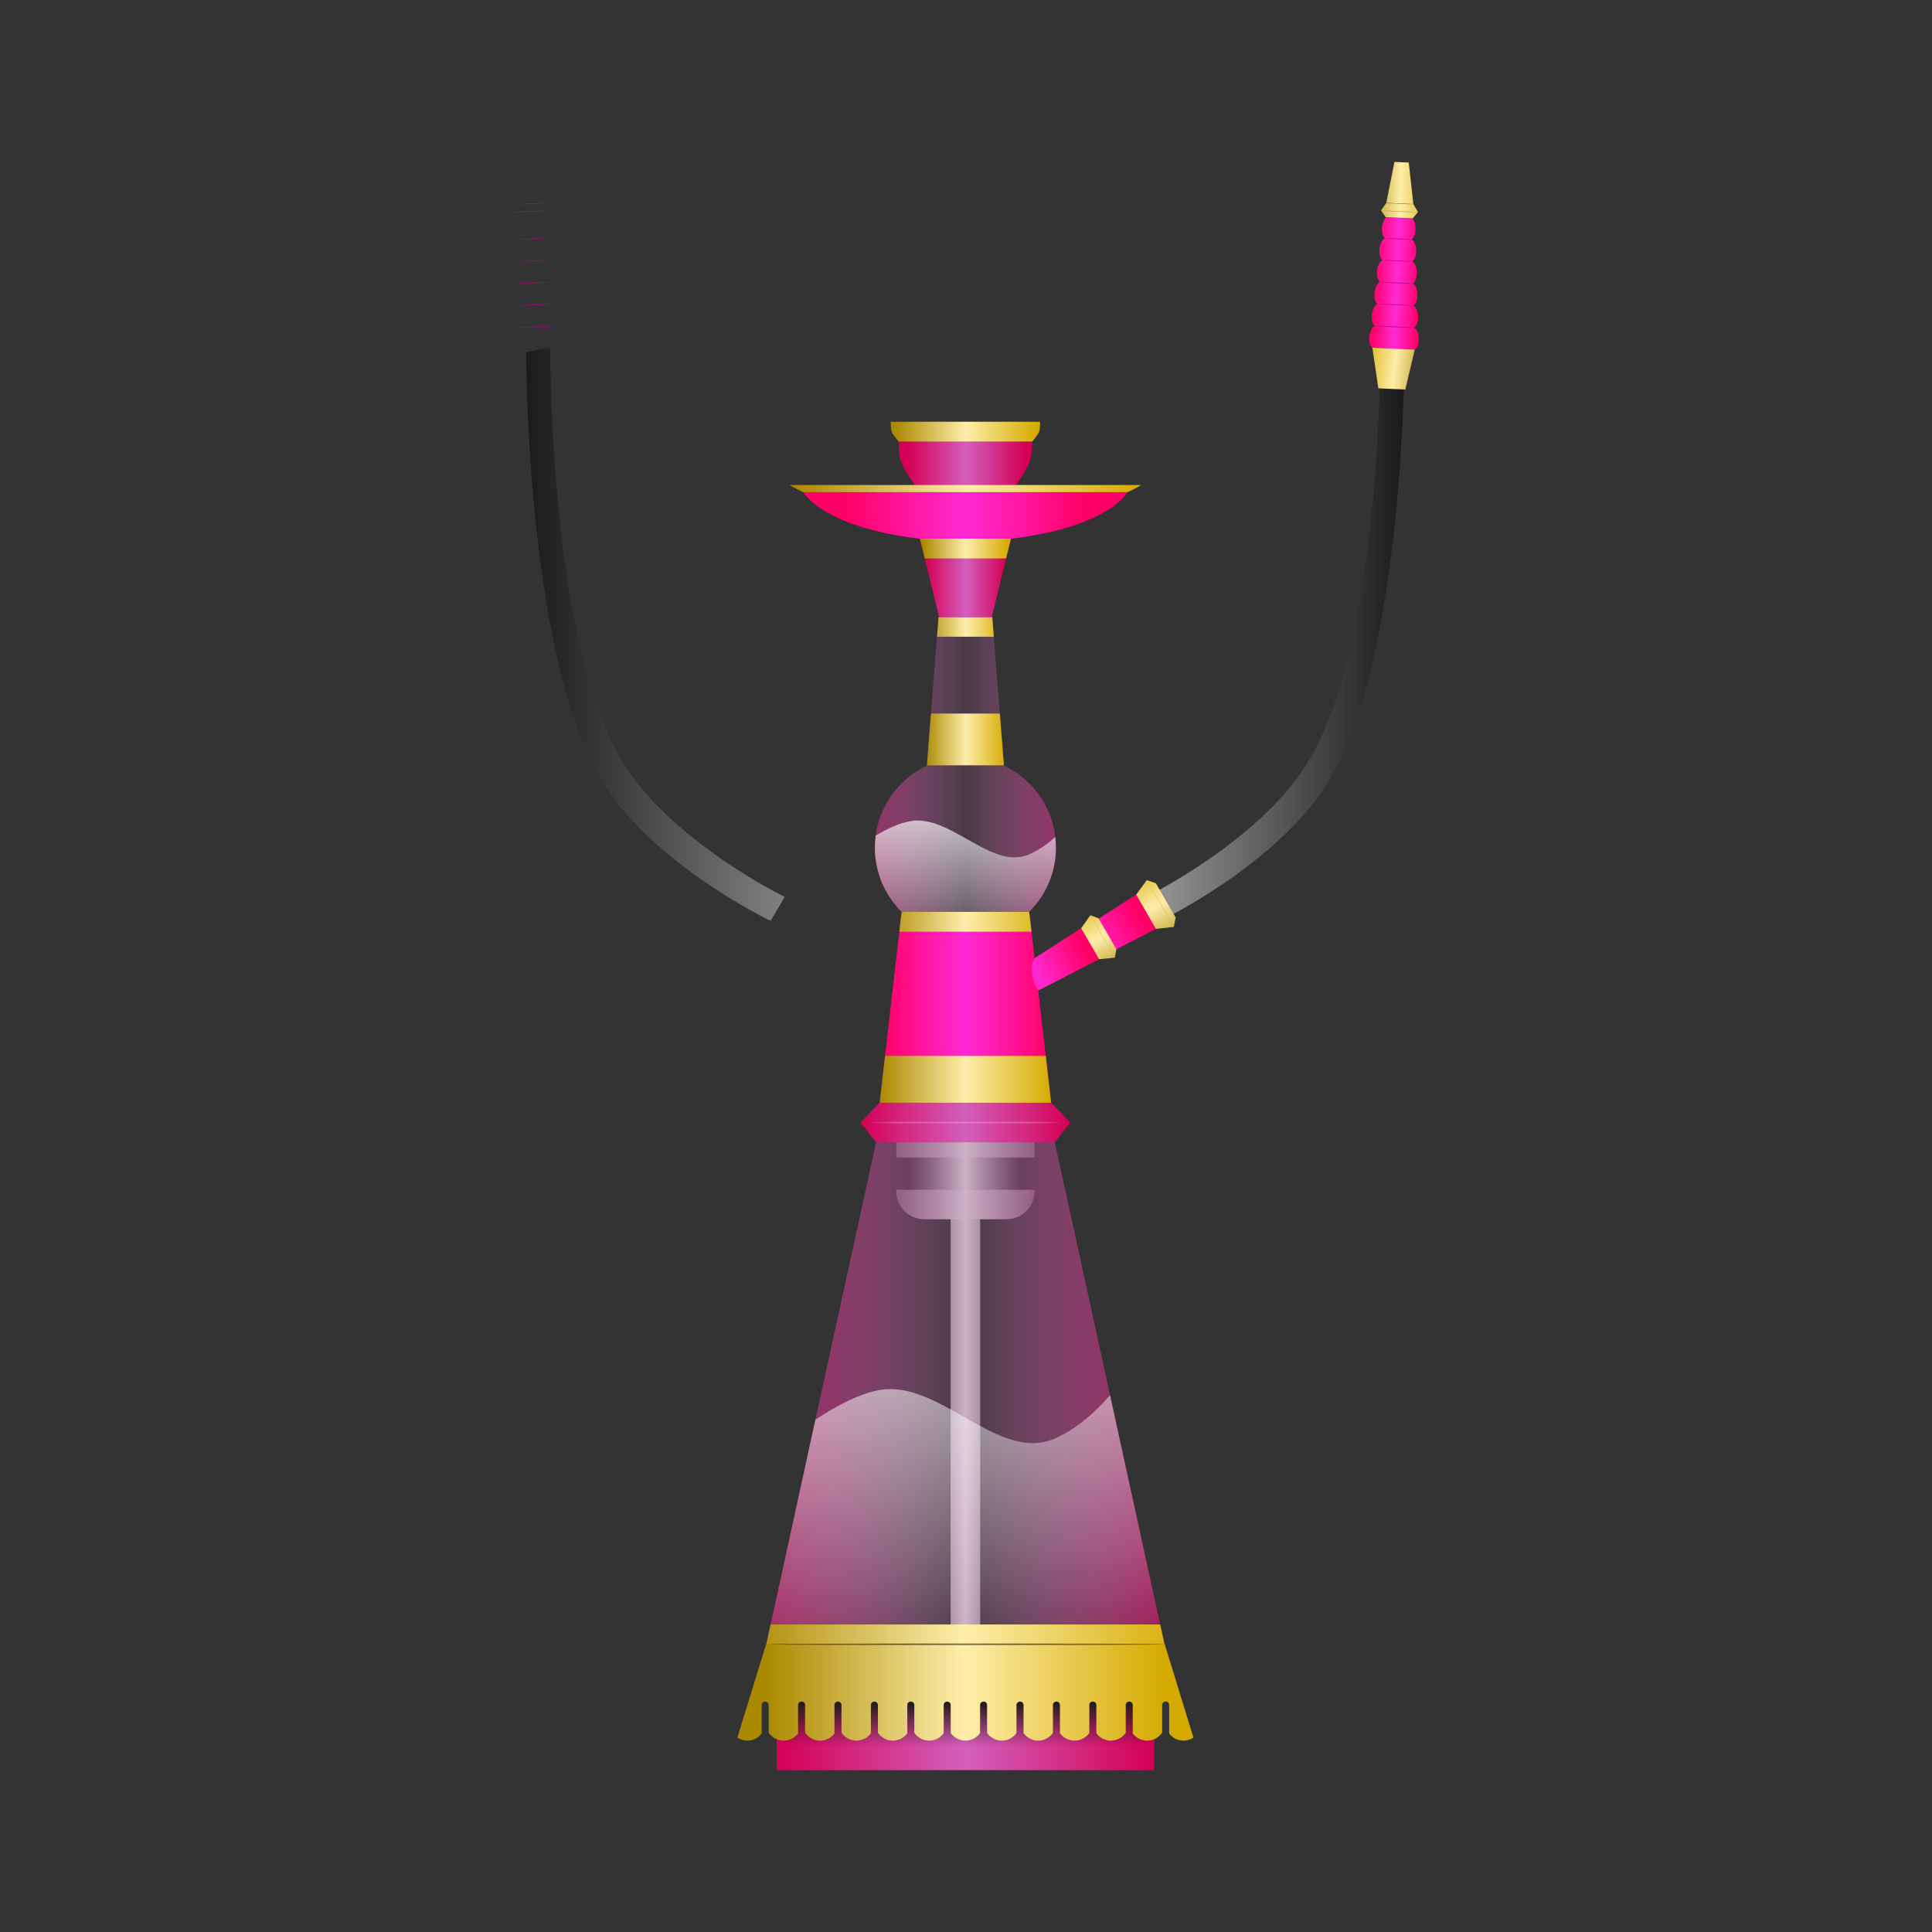 <svg:svg xmlns:dc="http://purl.org/dc/elements/1.1/" xmlns:ns1="http://sodipodi.sourceforge.net/DTD/sodipodi-0.dtd" xmlns:ns2="http://www.inkscape.org/namespaces/inkscape" xmlns:ns3="http://www.w3.org/1999/xlink" xmlns:ns5="http://creativecommons.org/ns#" xmlns:rdf="http://www.w3.org/1999/02/22-rdf-syntax-ns#" xmlns:svg="http://www.w3.org/2000/svg" height="603.564" id="svg2" version="1.1" viewBox="-151.782 -36.782 603.564 603.564" width="603.564" ns1:docname="Hookah.svg" ns2:version="0.48.2 r9819">
  <svg:rect x="-151.782" y="-36.782" width="603.564" height="603.564" fill="#333333" stroke="none"/>
  <svg:title id="title5192">Hookah Sheesha Water Pipe</svg:title>
  <svg:defs id="defs4">
    <svg:linearGradient id="linearGradient6828">
      <svg:stop id="stop6830" offset="0" style="stop-color:#241c22" />
      <svg:stop id="stop6836" offset=".5" style="stop-color:#c8b7c4" />
      <svg:stop id="stop6832" offset="1" style="stop-color:#241c22" />
    </svg:linearGradient>
    <svg:linearGradient id="linearGradient5284">
      <svg:stop id="stop5286" offset="0" style="stop-color:#ff0066" />
      <svg:stop id="stop5288" offset=".5" style="stop-color:#ff2ad4" />
      <svg:stop id="stop5290" offset="1" style="stop-color:#ff0066" />
    </svg:linearGradient>
    <svg:linearGradient id="linearGradient5159">
      <svg:stop id="stop5161" offset="0" style="stop-color:#d4aa00" />
      <svg:stop id="stop5167" offset=".5" style="stop-color:#ffeeaa" />
      <svg:stop id="stop5163" offset="1" style="stop-color:#aa8800" />
    </svg:linearGradient>
    <svg:linearGradient id="linearGradient5077">
      <svg:stop id="stop5079" offset="0" style="stop-color:#d40055" />
      <svg:stop id="stop5085" offset=".5" style="stop-color:#d35fbc" />
      <svg:stop id="stop5081" offset="1" style="stop-color:#d40055" />
    </svg:linearGradient>
    <svg:linearGradient id="linearGradient5067">
      <svg:stop id="stop5069" offset="0" style="stop-color:#aa0044" />
      <svg:stop id="stop5075" offset=".5" style="stop-color:#ff80e5;stop-opacity:.095" />
      <svg:stop id="stop5071" offset="1" style="stop-color:#aa0044" />
    </svg:linearGradient>
    <svg:linearGradient gradientTransform="translate(1.074)" gradientUnits="userSpaceOnUse" id="linearGradient10303" x1="637.97" x2="717.48" y1="715.65" y2="715.65" ns2:collect="always" ns3:href="#linearGradient6828" />
    <svg:linearGradient gradientTransform="matrix(3.92 0 0 .146 -1978.1 477.63)" gradientUnits="userSpaceOnUse" id="linearGradient10305" x1="667.09" x2="688.36" y1="715.65" y2="715.65" ns2:collect="always" ns3:href="#linearGradient6828" />
    <svg:linearGradient gradientTransform="matrix(4.667 0 0 .173 -2483.9 450.78)" gradientUnits="userSpaceOnUse" id="linearGradient10307" x1="660.75" x2="694.7" y1="715.65" y2="715.65" ns2:collect="always" ns3:href="#linearGradient6828" />
    <svg:linearGradient gradientTransform="matrix(1.722 0 0 1.708 -427.87 -813.54)" gradientUnits="userSpaceOnUse" id="linearGradient10309" x1="478.21" x2="807.46" y1="817.12" y2="817.12" ns2:collect="always" ns3:href="#linearGradient5067" />
    <svg:linearGradient gradientTransform="matrix(2.48 0 0 1.708 -889.07 -958.63)" gradientUnits="userSpaceOnUse" id="linearGradient10315" x1="658.94" x2="606.3" y1="314.49" y2="314.49" ns2:collect="always" ns3:href="#linearGradient5077" />
    <svg:linearGradient gradientTransform="matrix(7.295 0 0 1.708 -3934 -2589.7)" gradientUnits="userSpaceOnUse" id="linearGradient10317" x1="643.36" x2="621.53" y1="1259.3" y2="1259.3" ns2:collect="always" ns3:href="#linearGradient5159" />
    <svg:linearGradient gradientTransform="matrix(1.715 0 0 1.708 -485.71 -637.13)" gradientUnits="userSpaceOnUse" id="linearGradient10319" x1="601.6" x2="756.59" y1="144.12" y2="144.12" ns2:collect="always">
      <svg:stop id="stop5274" offset="0" style="stop-color:#ff0066" />
      <svg:stop id="stop5282" offset=".5" style="stop-color:#ff2ad4" />
      <svg:stop id="stop5276" offset="1" style="stop-color:#ff0066" />
    </svg:linearGradient>
    <svg:linearGradient gradientTransform="matrix(17.746 0 0 1.708 -10542 -2533.3)" gradientUnits="userSpaceOnUse" id="linearGradient10321" x1="643.36" x2="621.53" y1="1259.3" y2="1259.3" ns2:collect="always" ns3:href="#linearGradient5159" />
    <svg:linearGradient gradientTransform="matrix(1.708 0 0 1.708 -401.01 -2087.9)" gradientUnits="userSpaceOnUse" id="linearGradient10323" x1="736.44" x2="528.8" y1="1162" y2="1162" ns2:collect="always" ns3:href="#linearGradient5067" />
    <svg:linearGradient gradientTransform="matrix(1.236 0 0 1.708 -102.41 -2276)" gradientUnits="userSpaceOnUse" id="linearGradient10325" x1="669.09" x2="595.8" y1="1259.3" y2="1259.3" ns2:collect="always" ns3:href="#linearGradient5159" />
    <svg:linearGradient gradientTransform="matrix(1.236 0 0 1.708 -102.42 -2419.3)" gradientUnits="userSpaceOnUse" id="linearGradient10327" x1="669.09" x2="595.8" y1="1259.3" y2="1259.3" ns2:collect="always" ns3:href="#linearGradient5159" />
    <svg:linearGradient gradientTransform="matrix(1.708 0 0 1.708 -401 -828.38)" gradientUnits="userSpaceOnUse" id="linearGradient10333" x1="658.94" x2="606.3" y1="314.49" y2="314.49" ns2:collect="always" ns3:href="#linearGradient5077" />
    <svg:linearGradient gradientTransform="matrix(4.45 0 0 1.708 -2135.1 -2459.4)" gradientUnits="userSpaceOnUse" id="linearGradient10335" x1="643.36" x2="621.53" y1="1259.3" y2="1259.3" ns2:collect="always" ns3:href="#linearGradient5159" />
    <svg:linearGradient gradientTransform="matrix(1.806 0 0 1.708 -547.45 -639.72)" gradientUnits="userSpaceOnUse" id="linearGradient10337" x1="626.2" x2="731.99" y1="466.19" y2="466.19" ns2:collect="always" ns3:href="#linearGradient5284" />
    <svg:linearGradient gradientTransform="matrix(1.806 0 0 1.708 -463.06 -2090.5)" gradientUnits="userSpaceOnUse" id="linearGradient10339" x1="685.79" x2="579.11" y1="1259.3" y2="1259.3" ns2:collect="always" ns3:href="#linearGradient5159" />
    <svg:linearGradient gradientTransform="matrix(.772 0 0 .57 182.4 -217.06)" gradientUnits="userSpaceOnUse" id="linearGradient10341" x1="491.94" x2="793.73" y1="1003" y2="1003" ns2:collect="always" ns3:href="#linearGradient5077" />
    <svg:linearGradient gradientTransform="matrix(-.61 -.446 .61 -.446 433.16 1971.6)" gradientUnits="userSpaceOnUse" id="linearGradient10343" x1="653.14" x2="565.01" y1="1230.2" y2="1139.4" ns2:collect="always" ns3:href="#linearGradient5284" />
    <svg:linearGradient gradientTransform="matrix(0 .396 -2.709 -6.4919e-8 2104.8 588.92)" gradientUnits="userSpaceOnUse" id="linearGradient10345" x1="-431.29" x2="-431.29" y1="499.44" y2="474.99" ns2:collect="always" ns3:href="#linearGradient5159" />
    <svg:linearGradient gradientTransform="matrix(-.61 -.446 .61 -.446 433.16 1269.7)" gradientUnits="userSpaceOnUse" id="linearGradient10347" x1="653.14" x2="565.01" y1="1230.2" y2="1139.4" ns2:collect="always" ns3:href="#linearGradient5284" />
    <svg:linearGradient gradientTransform="matrix(0 .396 -2.709 -6.4919e-8 2104.8 588.92)" gradientUnits="userSpaceOnUse" id="linearGradient10349" x1="-431.29" x2="-431.29" y1="499.44" y2="474.99" ns2:collect="always" ns3:href="#linearGradient5159" />
    <svg:linearGradient gradientTransform="matrix(1.665 0 0 2.429 -442.18 -1315.7)" gradientUnits="userSpaceOnUse" id="linearGradient10359" x1="804.83" x2="552.46" y1="955.73" y2="955.73" ns2:collect="always" ns3:href="#linearGradient5077" />
    <svg:linearGradient gradientTransform="matrix(1 0 0 1.64 0 -1820.9)" gradientUnits="userSpaceOnUse" id="linearGradient10361" x1="702.43" x2="702.43" y1="1688.2" y2="1717.3" ns2:collect="always">
      <svg:stop id="stop9203" offset="0" style="stop-color:#241c1c" />
      <svg:stop id="stop9205" offset="1" style="stop-color:#241c1c;stop-opacity:0" />
    </svg:linearGradient>
    <svg:linearGradient gradientTransform="matrix(1.713 0 0 1.708 -475.24 -1885.3)" gradientUnits="userSpaceOnUse" id="linearGradient10363" x1="808.21" x2="548.4" y1="1640.9" y2="1640.9" ns2:collect="always" ns3:href="#linearGradient5159" />
    <svg:linearGradient gradientTransform="matrix(5.665 0 0 1.708 -2894.4 -1281)" gradientUnits="userSpaceOnUse" id="linearGradient10365" x1="676.51" x2="587.66" y1="1262.2" y2="1262.2" ns2:collect="always" ns3:href="#linearGradient5159" />
    <svg:linearGradient gradientTransform="matrix(0 3.291 -2.904 -8.0523e-7 1517.5 722.28)" gradientUnits="userSpaceOnUse" id="linearGradient10367" x1="-431.29" x2="-431.29" y1="499.44" y2="474.99" ns2:collect="always" ns3:href="#linearGradient5159" />
    <svg:linearGradient gradientTransform="matrix(.823 .083 -.069 .997 -40.6 4.947)" gradientUnits="userSpaceOnUse" id="linearGradient10369" x1="153.26" x2="96.233" y1="-587.01" y2="-582.24" ns2:collect="always" ns3:href="#linearGradient5284" />
    <svg:linearGradient gradientTransform="matrix(1.623 -.041 .07 1.005 -426.63 -725.26)" gradientUnits="userSpaceOnUse" id="linearGradient10371" x1="338.19" x2="292.4" y1="221.06" y2="221.06" ns2:collect="always" ns3:href="#linearGradient5159" />
    <svg:linearGradient gradientTransform="matrix(0 -.692 -2.904 1.6924e-7 1517.5 -987.14)" gradientUnits="userSpaceOnUse" id="linearGradient10373" x1="-431.29" x2="-431.29" y1="499.44" y2="474.99" ns2:collect="always" ns3:href="#linearGradient5159" />
    <svg:linearGradient gradientUnits="userSpaceOnUse" id="linearGradient10485" x1="207.77" x2="485.47" y1="513.6" y2="513.6" ns2:collect="always">
      <svg:stop id="stop10481" offset="0" style="stop-color:#1a1a1a" />
      <svg:stop id="stop10483" offset="1" style="stop-color:#999999" />
    </svg:linearGradient>
    <svg:linearGradient gradientUnits="userSpaceOnUse" id="linearGradient10493" x1="207.77" x2="485.47" y1="513.6" y2="513.6" ns2:collect="always">
      <svg:stop id="stop10489" offset="0" style="stop-color:#1a1a1a" />
      <svg:stop id="stop10491" offset="1" style="stop-color:#808080" />
    </svg:linearGradient>
    <svg:linearGradient gradientUnits="userSpaceOnUse" id="linearGradient3247" x1="164.73" x2="179.27" y1="320.05" y2="473.47" ns2:collect="always">
      <svg:stop id="stop3243" offset="0" style="stop-color:#ffffff" />
      <svg:stop id="stop3245" offset="1" style="stop-color:#ffffff;stop-opacity:0" />
    </svg:linearGradient>
    <svg:linearGradient gradientUnits="userSpaceOnUse" id="linearGradient3294" x1="142.75" x2="143.32" y1="198.82" y2="259.92" ns2:collect="always">
      <svg:stop id="stop3290" offset="0" style="stop-color:#ffffff" />
      <svg:stop id="stop3292" offset="1" style="stop-color:#ffffff;stop-opacity:0" />
    </svg:linearGradient>
  </svg:defs>
  <ns1:namedview bordercolor="#666666" borderopacity="1.0" id="base" pagecolor="#ffffff" showgrid="false" showguides="true" ns2:current-layer="layer1" ns2:cx="-15.645066" ns2:cy="302.58653" ns2:document-units="px" ns2:guide-bbox="true" ns2:pageopacity="0.0" ns2:pageshadow="2" ns2:showpageshadow="false" ns2:window-height="850" ns2:window-maximized="1" ns2:window-width="1600" ns2:window-x="-8" ns2:window-y="-8" ns2:zoom="0.61918773" />
  <svg:g id="layer1" transform="translate(0 -522.36)" ns2:groupmode="layer" ns2:label="Layer 1">
    <svg:g id="g10383" transform="matrix(.302 0 0 .302 -54.059 741.3)">
      <svg:g id="g10268" transform="translate(-0)">
        <svg:g id="g9113" transform="matrix(-.963 0 0 .963 1329.4 34.72)">
          <svg:path d="m470.43 821.54s-124.65-59.601-180.01-148.16c-83.08-132.9-82.65-462.88-82.65-462.88l25.925-4.833s-2.027 321.49 80.361 449.46c53.494 83.09 171.42 140.64 171.42 140.64z" id="path9115" style="fill:url(#linearGradient10485)" transform="translate(0 -747.64)" ns1:nodetypes="csccscc" ns2:connector-curvature="0" />
          <svg:g id="g9117" transform="matrix(1.06 -.046 .043 .999 -6.524 13.815)">
            <svg:g id="g9119" transform="matrix(.979 0 0 1 134.81 -10.203)">
              <svg:path d="m95.282-734.61-6.594 44.344h28l-6.594-44.344z" id="path9121" style="fill:url(#linearGradient10367)" ns1:nodetypes="ccccc" ns2:connector-curvature="0" />
              <svg:path d="m88.986-674.67c-1.864 1.904-3.314 5.688-3.625 10.188-0.406 5.875 1.23 10.939 3.781 12.281-2.697 0.817-5.001 5.473-5.406 11.344-0.408 5.91 1.235 11.007 3.812 12.312-2.721 0.769-5.029 5.433-5.438 11.344-0.406 5.87 1.202 10.934 3.75 12.281-2.7 0.811-5 5.5-5.406 11.375-0.408 5.91 1.266 10.976 3.844 12.281-2.721 0.769-5.06 5.465-5.469 11.375-0.406 5.875 1.23 10.939 3.781 12.281-2.697 0.817-5.001 5.473-5.406 11.344-0.392 5.667 1.104 10.578 3.5 12.125h43.969c2.396-1.547 3.892-6.458 3.5-12.125-0.406-5.87-2.678-10.527-5.375-11.344 2.551-1.343 4.156-6.406 3.75-12.281-0.408-5.91-2.717-10.606-5.438-11.375 2.578-1.305 4.221-6.371 3.812-12.281-0.406-5.875-2.706-10.564-5.406-11.375 2.547-1.347 4.156-6.411 3.75-12.281-0.408-5.91-2.717-10.574-5.438-11.344 2.578-1.305 4.221-6.402 3.812-12.312-0.406-5.87-2.709-10.527-5.406-11.344 2.551-1.343 4.187-6.406 3.781-12.281-0.31-4.49-1.734-8.28-3.594-10.188h-27.438z" id="path9123" style="fill:url(#linearGradient10369)" ns2:connector-curvature="0" />
              <svg:path d="m80.738-534.13 8 43.269h27.902l8-43.269z" id="path9125" style="fill:url(#linearGradient10371)" ns1:nodetypes="ccccc" ns2:connector-curvature="0" />
              <svg:path d="m88.702-674.89-5.159-6.982 5.159-8.384h27.973l5.159 8.384-5.159 6.982z" id="path9127" style="fill:url(#linearGradient10373)" ns1:nodetypes="ccccccc" ns2:connector-curvature="0" />
              <svg:path d="m802.38 1161.8c0 0.131-7.778 0.237-17.373 0.237-9.595 0-17.373-0.106-17.373-0.237s7.778-0.237 17.373-0.237c9.595 0 17.373 0.106 17.373 0.237z" id="path9129" style="opacity:.716;fill:#6c5d53" transform="matrix(1.094 0 0 -.898 -756.13 361.57)" ns1:cx="785.00574" ns1:cy="1161.8091" ns1:rx="17.372845" ns1:ry="0.23733394" ns1:type="arc" />
              <svg:path d="m802.38 1161.8c0 0.131-7.778 0.237-17.373 0.237-9.595 0-17.373-0.106-17.373-0.237s7.778-0.237 17.373-0.237c9.595 0 17.373 0.106 17.373 0.237z" id="path9131" style="opacity:.716;fill:#6c5d53" transform="matrix(.798 0 0 -.898 -523.41 353.25)" ns1:cx="785.00574" ns1:cy="1161.8091" ns1:rx="17.372845" ns1:ry="0.23733394" ns1:type="arc" />
            </svg:g>
            <svg:path d="m247.97 85.278c0 0.297-5.47 0.537-12.217 0.537-6.747 0-12.217-0.24-12.217-0.537s5.47-0.537 12.217-0.537c6.747 0 12.217 0.24 12.217 0.537z" id="path9133" style="fill:#aa0088" transform="matrix(1.075 0 0 .646 -18.052 -717.53)" ns1:cx="235.75415" ns1:cy="85.277946" ns1:rx="12.217327" ns1:ry="0.53702539" ns1:type="arc" />
            <svg:path d="m247.97 85.278c0 0.297-5.47 0.537-12.217 0.537-6.747 0-12.217-0.24-12.217-0.537s5.47-0.537 12.217-0.537c6.747 0 12.217 0.24 12.217 0.537z" id="path9135" style="fill:#aa0088" transform="matrix(1.58 0 0 .646 -137.13 -622.93)" ns1:cx="235.75415" ns1:cy="85.277946" ns1:rx="12.217327" ns1:ry="0.53702539" ns1:type="arc" />
            <svg:path d="m247.97 85.278c0 0.297-5.47 0.537-12.217 0.537-6.747 0-12.217-0.24-12.217-0.537s5.47-0.537 12.217-0.537c6.747 0 12.217 0.24 12.217 0.537z" id="path9137" style="fill:#aa0088" transform="matrix(1.464 0 0 .646 -109.92 -646.58)" ns1:cx="235.75415" ns1:cy="85.277946" ns1:rx="12.217327" ns1:ry="0.53702539" ns1:type="arc" />
            <svg:path d="m247.97 85.278c0 0.297-5.47 0.537-12.217 0.537-6.747 0-12.217-0.24-12.217-0.537s5.47-0.537 12.217-0.537c6.747 0 12.217 0.24 12.217 0.537z" id="path9139" style="fill:#aa0088" transform="matrix(1.327 0 0 .646 -77.539 -670.23)" ns1:cx="235.75415" ns1:cy="85.277946" ns1:rx="12.217327" ns1:ry="0.53702539" ns1:type="arc" />
            <svg:path d="m247.97 85.278c0 0.297-5.47 0.537-12.217 0.537-6.747 0-12.217-0.24-12.217-0.537s5.47-0.537 12.217-0.537c6.747 0 12.217 0.24 12.217 0.537z" id="path9141" style="fill:#aa0088" transform="matrix(1.19 0 0 .646 -45.155 -693.88)" ns1:cx="235.75415" ns1:cy="85.277946" ns1:rx="12.217327" ns1:ry="0.53702539" ns1:type="arc" />
          </svg:g>
        </svg:g>
        <svg:g id="g9089" transform="matrix(.963 0 0 .963 20.602 34.72)">
          <svg:path d="m470.43 821.54s-124.65-59.601-180.01-148.16c-83.08-132.9-82.65-462.88-82.65-462.88l25.925-4.833s-2.027 321.49 80.361 449.46c53.494 83.09 171.42 140.64 171.42 140.64z" id="path8550" style="fill:url(#linearGradient10493)" transform="translate(0 -747.64)" ns1:nodetypes="csccscc" ns2:connector-curvature="0" />
          <svg:g id="g9067" transform="matrix(1.06 -.046 .043 .999 -6.524 13.815)">
            <svg:g id="g9038" transform="matrix(.979 0 0 1 134.81 -10.203)">
              <svg:path d="m95.282-734.61-6.594 44.344h28l-6.594-44.344z" id="path9016" style="fill:url(#linearGradient10367)" ns1:nodetypes="ccccc" ns2:connector-curvature="0" />
              <svg:path d="m88.986-674.67c-1.864 1.904-3.314 5.688-3.625 10.188-0.406 5.875 1.23 10.939 3.781 12.281-2.697 0.817-5.001 5.473-5.406 11.344-0.408 5.91 1.235 11.007 3.812 12.312-2.721 0.769-5.029 5.433-5.438 11.344-0.406 5.87 1.202 10.934 3.75 12.281-2.7 0.811-5 5.5-5.406 11.375-0.408 5.91 1.266 10.976 3.844 12.281-2.721 0.769-5.06 5.465-5.469 11.375-0.406 5.875 1.23 10.939 3.781 12.281-2.697 0.817-5.001 5.473-5.406 11.344-0.392 5.667 1.104 10.578 3.5 12.125h43.969c2.396-1.547 3.892-6.458 3.5-12.125-0.406-5.87-2.678-10.527-5.375-11.344 2.551-1.343 4.156-6.406 3.75-12.281-0.408-5.91-2.717-10.606-5.438-11.375 2.578-1.305 4.221-6.371 3.812-12.281-0.406-5.875-2.706-10.564-5.406-11.375 2.547-1.347 4.156-6.411 3.75-12.281-0.408-5.91-2.717-10.574-5.438-11.344 2.578-1.305 4.221-6.402 3.812-12.312-0.406-5.87-2.709-10.527-5.406-11.344 2.551-1.343 4.187-6.406 3.781-12.281-0.31-4.49-1.734-8.28-3.594-10.188h-27.438z" id="rect8917" style="fill:url(#linearGradient10369)" ns2:connector-curvature="0" />
              <svg:path d="m80.738-534.13 8 43.269h27.902l8-43.269z" id="path8996" style="fill:url(#linearGradient10371)" ns1:nodetypes="ccccc" ns2:connector-curvature="0" />
              <svg:path d="m88.702-674.89-5.159-6.982 5.159-8.384h27.973l5.159 8.384-5.159 6.982z" id="path8629" style="fill:url(#linearGradient10373)" ns1:nodetypes="ccccccc" ns2:connector-curvature="0" />
              <svg:path d="m802.38 1161.8c0 0.131-7.778 0.237-17.373 0.237-9.595 0-17.373-0.106-17.373-0.237s7.778-0.237 17.373-0.237c9.595 0 17.373 0.106 17.373 0.237z" id="path9032" style="opacity:.716;fill:#6c5d53" transform="matrix(1.094 0 0 -.898 -756.13 361.57)" ns1:cx="785.00574" ns1:cy="1161.8091" ns1:rx="17.372845" ns1:ry="0.23733394" ns1:type="arc" />
              <svg:path d="m802.38 1161.8c0 0.131-7.778 0.237-17.373 0.237-9.595 0-17.373-0.106-17.373-0.237s7.778-0.237 17.373-0.237c9.595 0 17.373 0.106 17.373 0.237z" id="path9034" style="opacity:.716;fill:#6c5d53" transform="matrix(.798 0 0 -.898 -523.41 353.25)" ns1:cx="785.00574" ns1:cy="1161.8091" ns1:rx="17.372845" ns1:ry="0.23733394" ns1:type="arc" />
            </svg:g>
            <svg:path d="m247.97 85.278c0 0.297-5.47 0.537-12.217 0.537-6.747 0-12.217-0.24-12.217-0.537s5.47-0.537 12.217-0.537c6.747 0 12.217 0.24 12.217 0.537z" id="path9057" style="fill:#aa0088" transform="matrix(1.075 0 0 .646 -18.052 -717.53)" ns1:cx="235.75415" ns1:cy="85.277946" ns1:rx="12.217327" ns1:ry="0.53702539" ns1:type="arc" />
            <svg:path d="m247.97 85.278c0 0.297-5.47 0.537-12.217 0.537-6.747 0-12.217-0.24-12.217-0.537s5.47-0.537 12.217-0.537c6.747 0 12.217 0.24 12.217 0.537z" id="path9059" style="fill:#aa0088" transform="matrix(1.58 0 0 .646 -137.13 -622.93)" ns1:cx="235.75415" ns1:cy="85.277946" ns1:rx="12.217327" ns1:ry="0.53702539" ns1:type="arc" />
            <svg:path d="m247.97 85.278c0 0.297-5.47 0.537-12.217 0.537-6.747 0-12.217-0.24-12.217-0.537s5.47-0.537 12.217-0.537c6.747 0 12.217 0.24 12.217 0.537z" id="path9061" style="fill:#aa0088" transform="matrix(1.464 0 0 .646 -109.92 -646.58)" ns1:cx="235.75415" ns1:cy="85.277946" ns1:rx="12.217327" ns1:ry="0.53702539" ns1:type="arc" />
            <svg:path d="m247.97 85.278c0 0.297-5.47 0.537-12.217 0.537-6.747 0-12.217-0.24-12.217-0.537s5.47-0.537 12.217-0.537c6.747 0 12.217 0.24 12.217 0.537z" id="path9063" style="fill:#aa0088" transform="matrix(1.327 0 0 .646 -77.539 -670.23)" ns1:cx="235.75415" ns1:cy="85.277946" ns1:rx="12.217327" ns1:ry="0.53702539" ns1:type="arc" />
            <svg:path d="m247.97 85.278c0 0.297-5.47 0.537-12.217 0.537-6.747 0-12.217-0.24-12.217-0.537s5.47-0.537 12.217-0.537c6.747 0 12.217 0.24 12.217 0.537z" id="path9065" style="fill:#aa0088" transform="matrix(1.19 0 0 .646 -45.155 -693.88)" ns1:cx="235.75415" ns1:cy="85.277946" ns1:rx="12.217327" ns1:ry="0.53702539" ns1:type="arc" />
          </svg:g>
        </svg:g>
      </svg:g>
      <svg:g id="g9333" transform="matrix(.928 0 0 .928 36.683 35.929)">
        <svg:g id="g6969" transform="translate(8.863 15.189)">
          <svg:g id="g6865" transform="matrix(1.708 0 0 1.708 -480.33 -639.72)">
            <svg:path d="m669.13 555.35h19.333v330.54h-19.333z" id="rect6826" style="fill:url(#linearGradient10303)" ns1:nodetypes="ccccc" ns2:connector-curvature="0" />
            <svg:path d="m640.93 561.9c-0.002 0.115-0.026 0.226-0.026 0.341v25.317h75.789v-25.317c0-0.115-0.024-0.226-0.026-0.341h-75.736z" id="path6847" style="fill:url(#linearGradient10305)" ns2:connector-curvature="0" />
            <svg:path d="m633.72 551.27c-0.003 0.137-0.031 0.269-0.031 0.406v12.5h90.219v-12.5c0-0.137-0.028-0.27-0.031-0.406h-90.156zm-0.031 34v0.969c0 10.115 8.135 18.25 18.25 18.25h53.719c10.115 0 18.25-8.135 18.25-18.25v-0.969h-90.219z" id="rect6840" style="fill:url(#linearGradient10307)" ns2:connector-curvature="0" />
          </svg:g>
          <svg:path d="m582.3 294.11-129.54 592.33s150.74 20.336 226.31 20.336c75.576 0 226.31-20.336 226.31-20.336l-129.49-592.33z" id="rect5045" style="fill:url(#linearGradient10309)" ns1:nodetypes="ccsccc" ns2:connector-curvature="0" />
          <svg:path d="m127.03 397.34c-1.15-0.02-2.31 0.04-3.47 0.22-6.2 0.98-13.48 4.72-20.47 9.32l-16.559 75.84s42.269 5.69 63.469 5.69 63.47-5.69 63.47-5.69l-18.25-83.47c-5.37 6.14-11.22 10.95-17.56 13.66-16.17 6.88-33.29-15.18-50.63-15.57z" id="path3236" style="fill:url(#linearGradient3247)" transform="matrix(3.565 0 0 3.565 144.32 -834.42)" />
        </svg:g>
        <svg:g id="g6918" transform="translate(8.863 15.189)">
          <svg:path d="m636.46-408.62s-23.759-27.117-29.201-43.798c-4.533-13.892-1.873-43.798-1.873-43.798h147.35s2.659 29.906-1.873 43.798c-5.443 16.681-29.201 43.798-29.201 43.798z" id="path5223" style="fill:url(#linearGradient10315)" ns1:nodetypes="caccacc" ns2:connector-curvature="0" />
          <svg:path d="m595.86-496.21s-0.239 7.565 1.04 11.022c1.565 4.231 7.797 11.022 7.797 11.022h148.74s6.232-6.791 7.797-11.022c1.279-3.457 1.04-11.022 1.04-11.022z" id="path5211-7" style="fill:url(#linearGradient10317)" ns1:nodetypes="caccacc" ns2:connector-curvature="0" />
        </svg:g>
        <svg:g id="g6922" transform="translate(8.863 15.189)">
          <svg:path d="m497.58-418.74c20.89 31.931 94.232 55.532 181.49 55.532s160.6-23.6 181.49-55.532h-362.98z" id="path5138" style="fill:url(#linearGradient10319)" ns2:connector-curvature="0" />
          <svg:path d="m483.16-425.7c5.869 3.81 15 7.906 15 7.906h361.81s9.131-4.096 15-7.906h-391.81z" id="path6909" style="fill:url(#linearGradient10321)" ns2:connector-curvature="0" />
        </svg:g>
        <svg:g id="g6934" transform="translate(8.863 15.189)">
          <svg:path d="m651.82-313.25-15.692 200.37c-34.245 16.133-57.966 50.961-57.966 91.325 0 55.724 45.155 100.88 100.88 100.88 55.724 0 100.93-45.155 100.93-100.88 0-40.364-23.72-75.192-57.966-91.325h-0.053l-15.692-200.37h-54.443z" id="path5122" style="fill:url(#linearGradient10323)" ns2:connector-curvature="0" />
          <svg:g id="g6930">
            <svg:path d="m640.69-170.95-4.484 57.218v0.48h85.721v-0.48l-4.484-57.218h-76.754z" id="path5185" style="fill:url(#linearGradient10325)" ns2:connector-curvature="0" />
            <svg:path d="m649.12-278.61-1.708 22.044h63.303l-1.708-22.044h-59.887z" id="path5194" style="fill:url(#linearGradient10327)" ns2:connector-curvature="0" />
          </svg:g>
          <svg:path d="m134.16 219.56c-0.4 0.03-0.8 0.1-1.19 0.16-3.37 0.53-7.18 2.27-11 4.53-0.17 1.23-0.28 2.5-0.28 3.78 0 15.63 12.68 28.28 28.31 28.28s28.31-12.65 28.31-28.28c0-1.12-0.09-2.25-0.22-3.34-2.59 2.36-5.32 4.23-8.21 5.47-11.03 4.69-22.71-10.33-34.54-10.6-0.39-0.01-0.79-0.02-1.18 0z" id="path3283" style="fill:url(#linearGradient3294)" transform="matrix(3.565 0 0 3.565 144.32 -834.42)" />
        </svg:g>
        <svg:g id="g6926" transform="translate(8.863 15.189)">
          <svg:path d="m649.72-278.37-21.403-87.596h101.49l-21.403 87.596z" id="path5136" style="fill:url(#linearGradient10333)" ns1:nodetypes="ccccc" ns2:connector-curvature="0" />
          <svg:path d="m628.31-365.95 5.391 22.044h90.738l5.391-22.044h-101.52z" id="path5211" style="fill:url(#linearGradient10335)" ns2:connector-curvature="0" />
        </svg:g>
        <svg:g id="g6940" transform="translate(8.863 15.189)">
          <svg:path d="m608.15 50.152c-0.549 3.37-1.008 6.785-1.411 10.302l-23.197 202.45h67.446 56.158 67.446l-23.21-202.45c-0.403-3.517-0.862-6.932-1.411-10.302h-141.84z" id="rect5098" style="fill:url(#linearGradient10337)" ns2:connector-curvature="0" />
          <svg:path d="m608.13 50.131c-0.275 1.685-0.514 3.356-0.747 5.071-0.236 1.732-0.437 3.454-0.64 5.231l-1.334 11.743h147.32l-1.334-11.743c-0.403-3.517-0.839-6.932-1.388-10.302h-141.87zm-18.628 160.5-5.978 52.254h67.466 56.151 67.466l-5.978-52.254h-179.13z" id="rect5154" style="fill:url(#linearGradient10339)" ns2:connector-curvature="0" />
          <svg:path d="m583.23 262.94-21.083 22.044 17.454 22.044h67.306 26.688 10.942 26.688 67.306l17.454-22.044-21.083-22.044h-63.677-26.688-10.942-26.688-63.677z" id="path5087" style="fill:url(#linearGradient10341)" ns2:connector-curvature="0" />
          <svg:path d="m605.85 284.04-35.002 0.933 35.002 0.933h43.761 58.849 43.761l35.065-0.933-35.065-0.933h-43.761-58.849z" id="path5270" style="opacity:.337;fill:#ffaacc" ns1:nodetypes="ccccccccccc" ns2:connector-curvature="0" />
          <svg:g id="g6087" transform="matrix(1.708 0 0 1.708 -480.78 -639.72)">
            <svg:g id="g6003" transform="matrix(.448 .776 -.776 .448 738.24 -374.73)">
              <svg:g id="g5984" transform="matrix(1.103 0 0 1.14 -80.639 -106.36)">
                <svg:path d="m771.84 1124.1 1.625 34h23.062l1.656-34h-26.344z" id="path5986" style="fill:url(#linearGradient10343)" transform="translate(0 -701.88)" ns2:connector-curvature="0" />
                <svg:g id="g5988">
                  <svg:path d="m771.97 410.05-4.812 4 4.812 10.531h26.094l4.812-10.531-4.812-4h-26.094z" id="path5990" style="fill:url(#linearGradient10345)" ns2:connector-curvature="0" />
                  <svg:path d="m802.38 1161.8c0 0.131-7.778 0.237-17.373 0.237-9.595 0-17.373-0.106-17.373-0.237s7.778-0.237 17.373-0.237c9.595 0 17.373 0.106 17.373 0.237z" id="path5992" style="opacity:.716;fill:#6c5d53" transform="matrix(1.022 0 0 .305 -17.431 59.692)" ns1:cx="785.00574" ns1:cy="1161.8091" ns1:rx="17.372845" ns1:ry="0.23733394" ns1:type="arc" />
                </svg:g>
              </svg:g>
              <svg:g id="g5978">
                <svg:path d="m771.84 422.17 1.75 36.312 0.094 2.094 0.219 4.531c2.263 3.336 6.358 6.334 11.531 8.031 3.569 1.171 7.099 1.536 10.219 1.219l0.219-4.344 0.094-2.187 2.219-45.656h-26.344z" id="path5586" style="fill:url(#linearGradient10347)" ns2:connector-curvature="0" />
                <svg:g id="g5974">
                  <svg:path d="m771.97 410.05-4.812 4 4.812 10.531h26.094l4.812-10.531-4.812-4h-26.094z" id="path5588" style="fill:url(#linearGradient10349)" ns2:connector-curvature="0" />
                  <svg:path d="m802.38 1161.8c0 0.131-7.778 0.237-17.373 0.237-9.595 0-17.373-0.106-17.373-0.237s7.778-0.237 17.373-0.237c9.595 0 17.373 0.106 17.373 0.237z" id="path5968" style="opacity:.716;fill:#6c5d53" transform="matrix(1.022 0 0 .305 -17.431 59.692)" ns1:cx="785.00574" ns1:cy="1161.8091" ns1:rx="17.372845" ns1:ry="0.23733394" ns1:type="arc" />
                </svg:g>
              </svg:g>
            </svg:g>
            <svg:g id="g6057" transform="matrix(-.448 .776 .776 .448 619.89 -374.73)">
              <svg:g id="g6059" transform="matrix(1.103 0 0 1.14 -80.639 -106.36)">
                <svg:path d="m771.84 1124.1 1.625 34h23.062l1.656-34h-26.344z" id="path6061" style="fill:url(#linearGradient10343)" transform="translate(0 -701.88)" ns2:connector-curvature="0" />
                <svg:g id="g6063">
                  <svg:path d="m771.97 410.05-4.812 4 4.812 10.531h26.094l4.812-10.531-4.812-4h-26.094z" id="path6065" style="fill:url(#linearGradient10345)" ns2:connector-curvature="0" />
                  <svg:path d="m802.38 1161.8c0 0.131-7.778 0.237-17.373 0.237-9.595 0-17.373-0.106-17.373-0.237s7.778-0.237 17.373-0.237c9.595 0 17.373 0.106 17.373 0.237z" id="path6067" style="opacity:.716;fill:#6c5d53" transform="matrix(1.022 0 0 .305 -17.431 59.692)" ns1:cx="785.00574" ns1:cy="1161.8091" ns1:rx="17.372845" ns1:ry="0.23733394" ns1:type="arc" />
                </svg:g>
              </svg:g>
              <svg:g id="g6069">
                <svg:path d="m771.84 422.17 1.75 36.312 0.094 2.094 0.219 4.531c2.263 3.336 6.358 6.334 11.531 8.031 3.569 1.171 7.099 1.536 10.219 1.219l0.219-4.344 0.094-2.187 2.219-45.656h-26.344z" id="path6071" style="fill:url(#linearGradient10347)" ns2:connector-curvature="0" />
                <svg:g id="g6073">
                  <svg:path d="m771.97 410.05-4.812 4 4.812 10.531h26.094l4.812-10.531-4.812-4h-26.094z" id="path6075" style="fill:url(#linearGradient10349)" ns2:connector-curvature="0" />
                  <svg:path d="m802.38 1161.8c0 0.131-7.778 0.237-17.373 0.237-9.595 0-17.373-0.106-17.373-0.237s7.778-0.237 17.373-0.237c9.595 0 17.373 0.106 17.373 0.237z" id="path6077" style="opacity:.716;fill:#6c5d53" transform="matrix(1.022 0 0 .305 -17.431 59.692)" ns1:cx="785.00574" ns1:cy="1161.8091" ns1:rx="17.372845" ns1:ry="0.23733394" ns1:type="arc" />
                </svg:g>
              </svg:g>
            </svg:g>
          </svg:g>
        </svg:g>
        <svg:g id="g9278">
          <svg:path d="m477.46 908.9v113.12h420.94v-113.12z" id="rect5061" style="fill:url(#linearGradient10359)" ns1:nodetypes="ccccc" ns2:connector-curvature="0" />
          <svg:rect height="73.97" id="rect9199" ry="5.137" style="fill:url(#linearGradient10361)" width="404.92" x="485.47" y="929.92" />
          <svg:path d="m465.79 881.69-32.064 104.02c3.206 2.15 7.097 3.416 11.241 3.416 6.479 0 12.164-3.076 15.844-7.846v-31.865c0-2.136 1.741-3.843 3.908-3.843s3.908 1.707 3.908 3.843v30.691c3.63 5.431 9.762 9.02 16.754 9.02 6.506 0 12.281-3.096 16.005-7.899v-31.812c0-2.136 1.741-3.843 3.908-3.843s3.908 1.707 3.908 3.843v30.638c3.64 5.466 9.789 9.074 16.808 9.074 6.506 0 12.258-3.096 15.951-7.899v-31.812c0-2.136 1.741-3.843 3.908-3.843s3.908 1.707 3.908 3.843v30.798c3.638 5.377 9.75 8.914 16.701 8.914 6.6 0 12.426-3.189 16.112-8.113v-31.598c0-2.136 1.741-3.843 3.908-3.843s3.908 1.707 3.908 3.843v30.904c3.678 5.308 9.749 8.807 16.647 8.807 6.6 0 12.426-3.189 16.112-8.113v-31.598c0-2.136 1.741-3.843 3.908-3.843s3.908 1.707 3.908 3.843v31.011c3.654 5.254 9.684 8.7 16.54 8.7 6.668 0 12.54-3.263 16.219-8.273v-31.438c0-2.136 1.741-3.843 3.908-3.843s3.908 1.707 3.908 3.843v31.171c3.664 5.166 9.644 8.54 16.433 8.54 6.736 0 12.655-3.335 16.326-8.433v-31.278c0-2.136 1.741-3.843 3.908-3.843s3.908 1.707 3.908 3.843v31.225c3.699 5.132 9.671 8.487 16.433 8.487 6.762 0 12.674-3.355 16.326-8.487v-31.225c0-2.136 1.794-3.843 3.961-3.843s3.908 1.707 3.908 3.843v31.385c3.692 5.038 9.583 8.326 16.273 8.326 6.83 0 12.829-3.427 16.487-8.647v-31.065c0-2.136 1.741-3.843 3.908-3.843s3.908 1.707 3.908 3.843v31.438c3.71 5.01 9.604 8.273 16.273 8.273 6.83 0 12.829-3.427 16.487-8.647v-31.065c0-2.136 1.741-3.843 3.908-3.843s3.908 1.707 3.908 3.843v31.492c3.682 4.977 9.524 8.22 16.166 8.22 6.898 0 12.947-3.499 16.594-8.807v-30.904c0-2.136 1.741-3.843 3.908-3.843s3.908 1.707 3.908 3.843v31.652c3.688 4.89 9.485 8.06 16.059 8.06 6.951 0 13.063-3.537 16.701-8.914v-30.798c0-2.136 1.741-3.843 3.908-3.843s3.961 1.707 3.961 3.843v31.812c3.724 4.804 9.499 7.899 16.005 7.899 4.099 0 7.86-1.255 11.027-3.363l-32.01-104.07h-152.4-139.6z" id="path6653" style="fill:url(#linearGradient10363)" ns1:nodetypes="ccscssscscssscscssscscssscscssscscssscscssscscssscscssscscssscscssscscssscsccccc" ns2:connector-curvature="0" />
          <svg:path d="m470.8 859.67-4.804 22.044h443.87l-4.804-22.044h-434.26z" id="path5178" style="fill:url(#linearGradient10365)" ns2:connector-curvature="0" />
          <svg:path d="m807.15 1629c0 0.297-57.284 0.537-127.95 0.537-70.663 0-127.95-0.24-127.95-0.537s57.284-0.537 127.95-0.537c70.663 0 127.95 0.24 127.95 0.537z" id="path6889" style="opacity:.558;fill:#241c1c" transform="matrix(1.708 0 0 1.708 -472.15 -1900.6)" ns1:cx="679.20288" ns1:cy="1628.9574" ns1:rx="127.9463" ns1:ry="0.53702539" ns1:type="arc" />
        </svg:g>
      </svg:g>
    </svg:g>
  </svg:g>
</svg:svg>